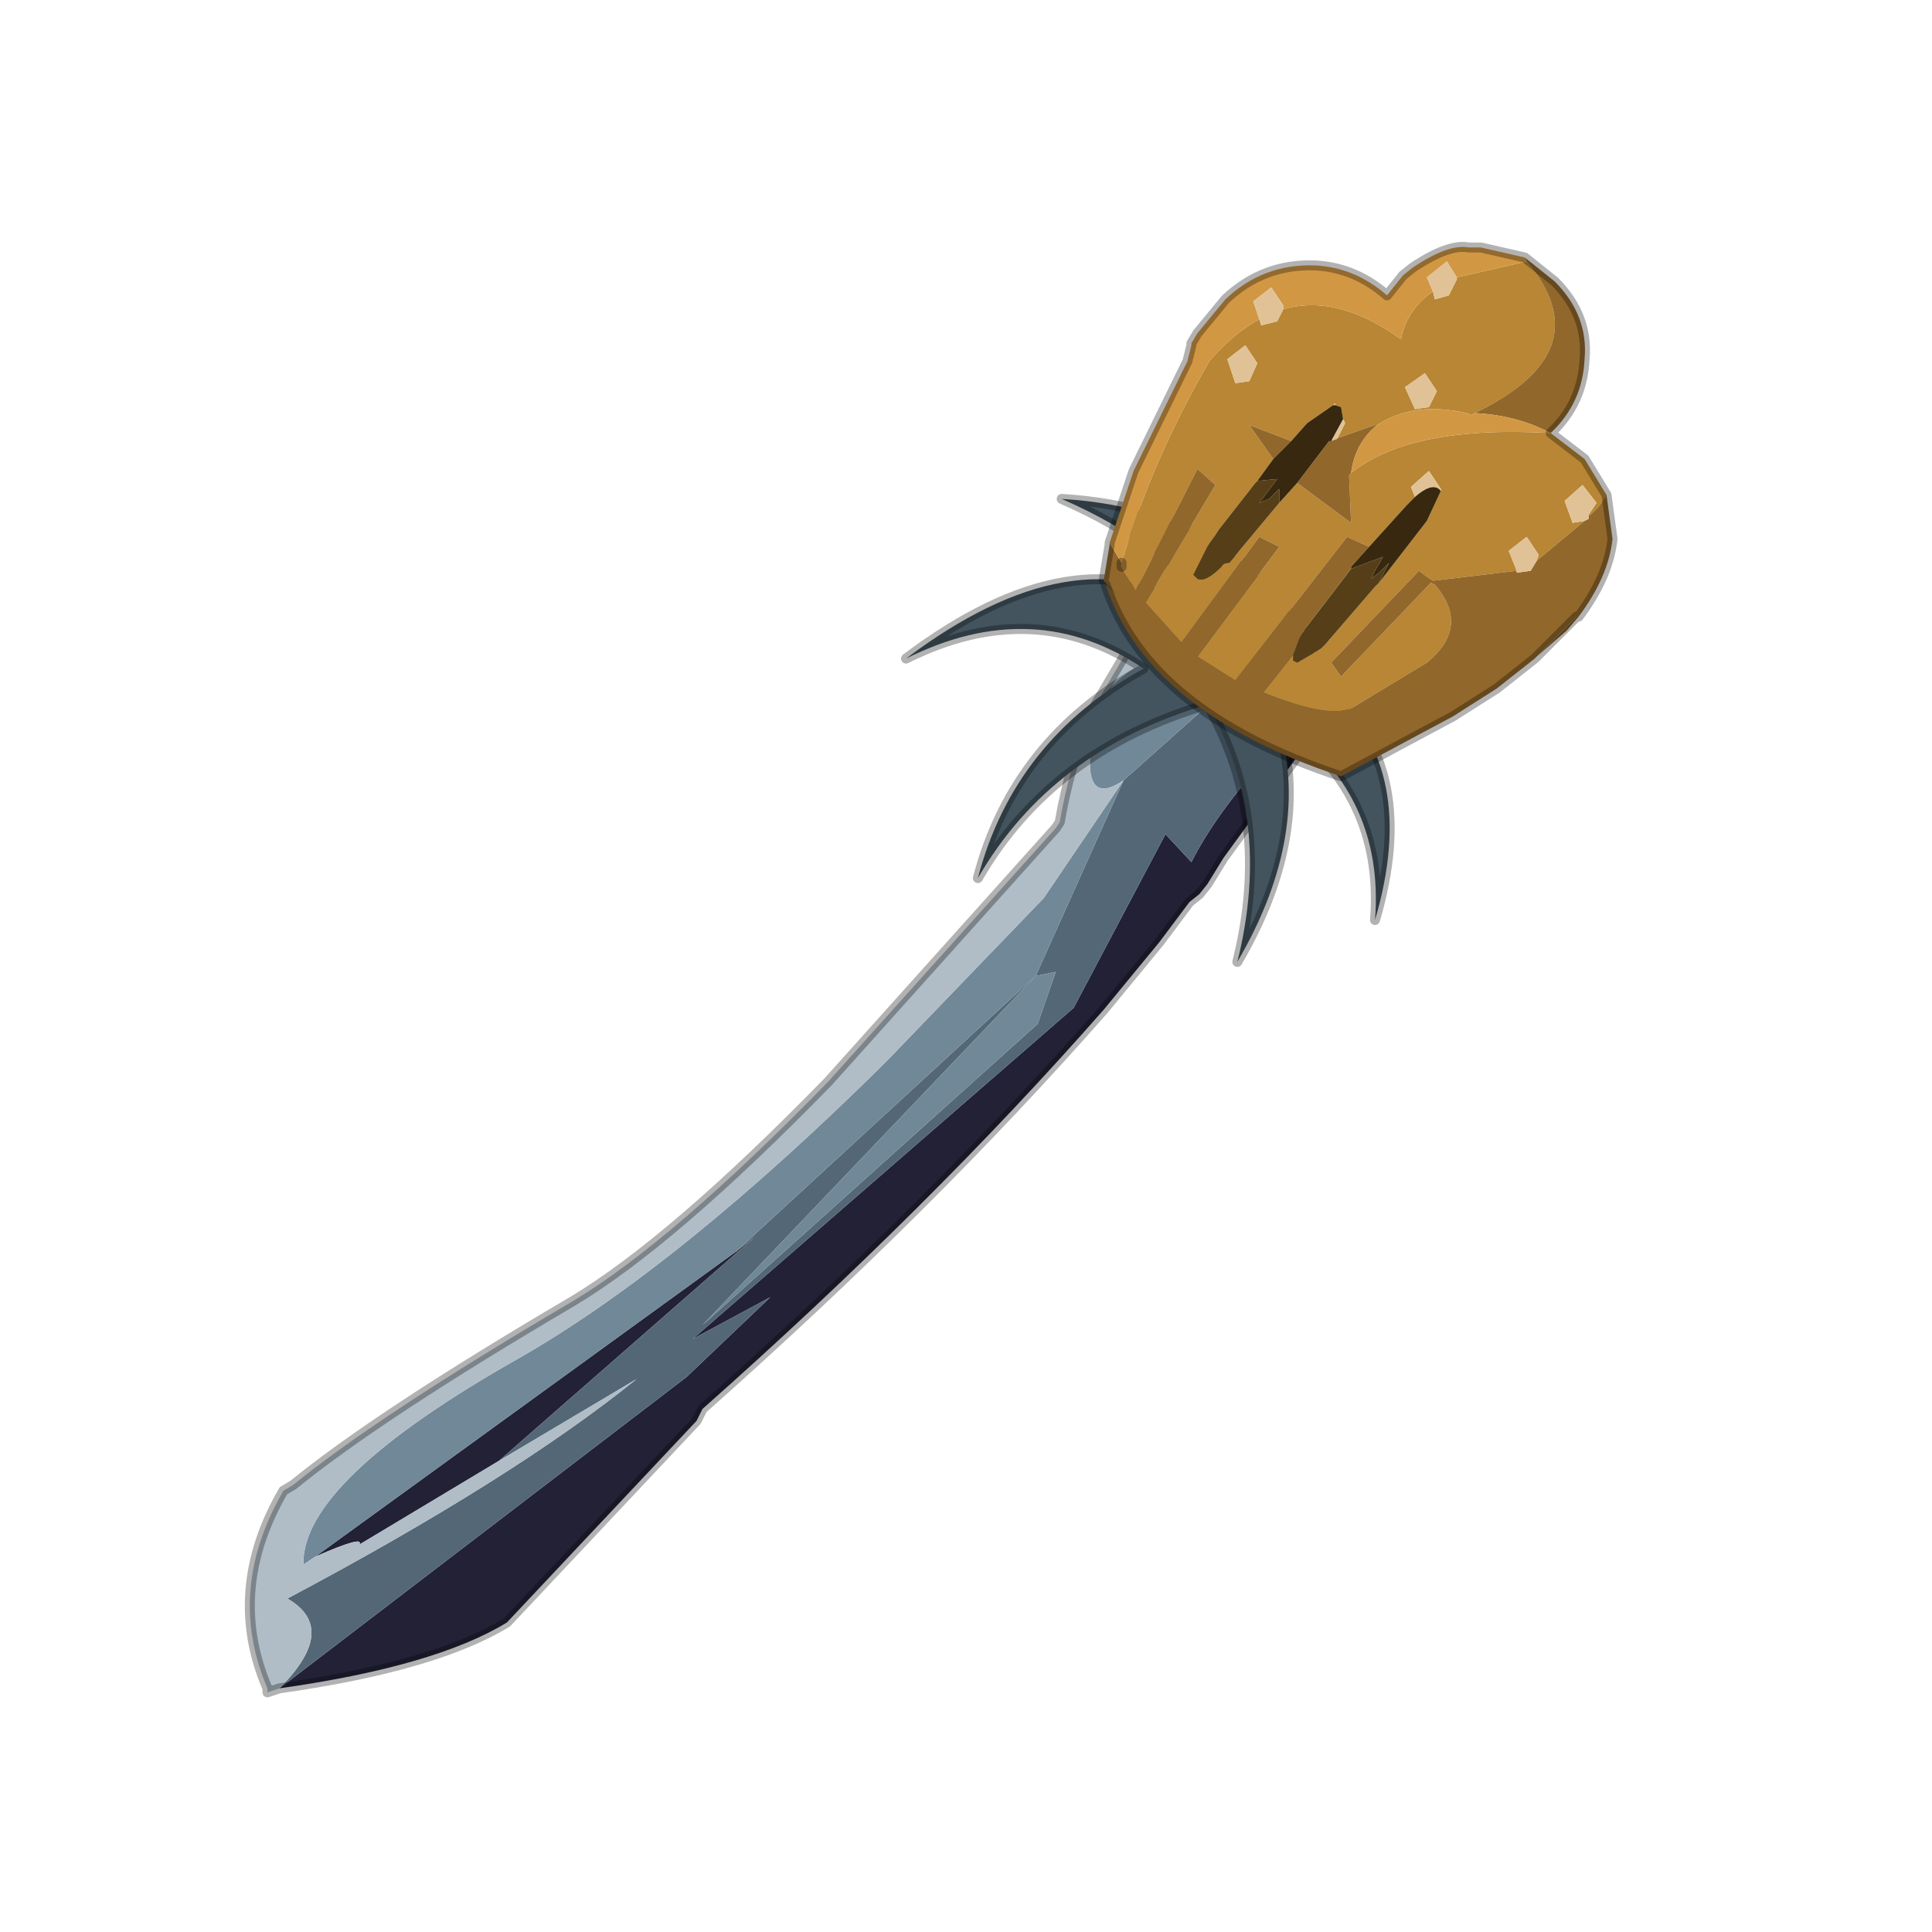 <?xml version="1.0" encoding="UTF-8" standalone="no"?>
<svg xmlns:xlink="http://www.w3.org/1999/xlink" height="440.0px" width="440.0px" xmlns="http://www.w3.org/2000/svg">
  <g transform="matrix(10.0, 0.0, 0.0, 10.0, 0.0, 0.0)">
    <use height="44.0" transform="matrix(0.909, 0.0, 0.0, 0.909, 2.0, 2.0)" width="44.0" xlink:href="#sprite0"/>
  </g>
  <defs>
    <g id="sprite0" transform="matrix(1.0, 0.0, 0.0, 1.0, 0.0, 0.0)">
      <use height="44.0" transform="matrix(1.0, 0.0, 0.0, 1.0, 0.0, 0.0)" width="44.0" xlink:href="#shape0"/>
    </g>
    <g id="shape0" transform="matrix(1.0, 0.0, 0.0, 1.0, 0.0, 0.0)">
      <path d="M44.0 44.0 L0.0 44.0 0.0 0.0 44.0 0.0 44.0 44.0" fill="#43adca" fill-opacity="0.0" fill-rule="evenodd" stroke="none"/>
      <path d="M28.8 14.7 L27.65 14.8 28.05 14.6 28.2 14.7 28.2 14.55 28.5 14.3 29.4 14.0 29.5 14.1 28.8 14.7" fill="#3b2c1c" fill-rule="evenodd" stroke="none"/>
      <path d="M16.25 29.15 L16.7 28.8 16.3 29.15 16.25 29.15" fill="#291e13" fill-rule="evenodd" stroke="none"/>
      <path d="M28.25 15.3 L28.8 14.7 29.5 14.1 30.0 14.25 30.25 15.7 28.25 15.3 M4.8 40.1 L15.0 32.3 17.1 30.3 15.15 31.35 24.7 23.05 27.0 18.7 27.65 19.4 Q28.25 18.2 29.6 16.7 L29.85 16.7 30.45 16.55 28.45 19.3 28.05 19.95 27.85 20.2 27.6 20.4 26.85 21.4 26.15 22.25 25.45 23.1 Q21.1 28.05 15.4 33.1 L15.25 33.4 10.5 38.45 Q8.7 39.55 4.8 40.1 M16.3 29.15 L10.3 34.4 6.8 36.5 Q6.95 36.25 5.7 36.8 L16.25 29.15 16.3 29.15" fill="#222136" fill-rule="evenodd" stroke="none"/>
      <path d="M25.95 17.35 L28.25 15.3 30.25 15.7 30.45 16.55 29.85 16.7 29.6 16.7 Q28.25 18.2 27.65 19.4 L27.0 18.7 24.7 23.05 15.15 31.35 17.1 30.3 15.0 32.3 4.8 40.1 Q6.3 38.6 5.0 37.85 10.65 34.85 13.75 32.35 L10.3 34.4 16.3 29.15 16.7 28.8 16.25 29.15 23.75 22.25 15.4 31.0 23.8 23.45 24.25 22.15 23.75 22.25 25.95 17.35 M28.2 14.55 L28.15 14.15 Q27.9 13.8 26.6 13.4 L29.35 13.35 Q29.2 13.75 29.4 14.0 L28.5 14.3 28.2 14.55" fill="#536777" fill-rule="evenodd" stroke="none"/>
      <path d="M28.8 14.7 L28.25 15.3 25.95 17.35 23.75 22.25 24.25 22.15 23.8 23.45 15.4 31.0 23.75 22.25 16.25 29.15 5.7 36.8 5.4 37.0 Q5.35 34.9 10.85 31.8 14.85 29.5 20.0 24.4 L23.95 20.3 25.95 17.35 Q24.7 18.2 25.3 15.55 L25.25 15.45 Q26.1 14.35 26.95 14.3 L28.05 14.6 27.65 14.8 28.8 14.7" fill="#708898" fill-rule="evenodd" stroke="none"/>
      <path d="M28.05 14.6 L26.95 14.3 Q26.1 14.35 25.25 15.45 L26.4 13.5 26.6 13.4 Q27.9 13.8 28.15 14.15 L28.2 14.55 28.2 14.7 28.05 14.6 M25.3 15.55 Q24.7 18.2 25.95 17.35 L23.95 20.3 20.0 24.4 Q14.85 29.5 10.85 31.8 5.35 34.9 5.4 37.0 L5.7 36.8 Q6.95 36.25 6.8 36.5 L10.3 34.4 13.75 32.35 Q10.65 34.85 5.0 37.85 6.3 38.6 4.8 40.1 L4.5 40.2 4.5 40.1 Q3.45 37.65 4.9 35.15 L5.15 35.0 Q7.3 33.25 12.15 30.4 14.65 28.9 18.55 24.9 L24.25 18.55 24.35 18.4 Q24.6 16.95 25.1 15.8 L25.3 15.55" fill="#b0bdc6" fill-rule="evenodd" stroke="none"/>
      <path d="M30.0 14.25 L29.5 14.1 M29.4 14.0 L29.5 14.1 M26.6 13.4 L26.4 13.5 25.25 15.45 M30.45 16.55 L28.45 19.3 28.05 19.95 27.85 20.2 27.6 20.4 26.85 21.4 26.15 22.25 25.45 23.1 Q21.1 28.05 15.4 33.1 L15.25 33.4 10.5 38.45 Q8.7 39.55 4.8 40.1 L4.5 40.2 4.5 40.1 Q3.45 37.65 4.9 35.15 L5.15 35.0 Q7.3 33.25 12.15 30.4 14.65 28.9 18.55 24.9 L24.25 18.55 24.35 18.4 Q24.6 16.95 25.1 15.8 M26.6 13.4 L29.35 13.35 Q29.2 13.75 29.4 14.0" fill="none" stroke="#000000" stroke-linecap="round" stroke-linejoin="round" stroke-opacity="0.302" stroke-width="0.25"/>
      <path d="M32.25 20.85 Q32.5 17.65 29.8 15.8 30.7 18.65 28.8 21.9 29.7 18.3 28.05 15.45 24.15 16.6 22.3 19.8 23.2 16.35 26.45 14.55 23.7 12.7 20.5 14.3 24.75 11.1 27.8 13.05 27.15 11.5 24.4 10.3 29.5 10.6 31.15 15.15 33.35 17.1 32.25 20.85" fill="#43545f" fill-rule="evenodd" stroke="none"/>
      <path d="M32.25 20.85 Q32.5 17.65 29.8 15.8 30.7 18.65 28.8 21.9 29.7 18.3 28.05 15.45 24.15 16.6 22.3 19.8 23.2 16.35 26.45 14.55 23.7 12.7 20.5 14.3 24.75 11.1 27.8 13.05 27.15 11.5 24.4 10.3 29.5 10.6 31.15 15.15 33.35 17.1 32.25 20.85 Z" fill="none" stroke="#000000" stroke-linecap="round" stroke-linejoin="round" stroke-opacity="0.302" stroke-width="0.25"/>
      <path d="M36.65 8.65 L37.5 9.3 38.05 10.2 37.85 10.5 37.65 10.7 37.6 10.7 37.8 10.4 37.45 9.95 37.0 10.35 37.2 10.9 37.5 10.85 36.3 11.85 36.35 11.7 36.05 11.25 35.6 11.6 35.8 12.1 33.7 12.35 33.55 12.25 33.35 12.1 31.15 14.4 31.4 14.75 33.65 12.4 33.75 12.45 Q34.65 13.5 33.55 14.4 L31.65 15.55 Q31.05 15.8 29.45 15.15 L30.2 14.2 30.2 14.35 30.3 14.4 30.9 14.05 31.0 13.95 32.25 12.5 32.35 12.4 33.55 10.85 33.9 10.1 33.9 10.05 33.6 9.6 33.15 10.0 33.25 10.25 33.05 10.45 32.1 11.5 31.55 11.25 28.75 14.85 27.8 14.25 29.85 11.5 29.35 11.25 27.4 13.9 26.5 12.9 28.25 9.95 27.8 9.55 26.25 12.6 25.9 12.0 25.9 11.9 Q26.65 9.35 28.1 6.85 28.7 6.15 29.35 5.8 L29.4 5.95 29.8 5.85 29.95 5.55 Q31.3 5.15 32.9 6.3 33.05 5.55 33.7 5.1 L33.75 5.3 34.1 5.2 34.3 4.8 34.3 4.75 36.05 4.35 Q37.95 6.6 34.75 8.15 L34.65 8.2 34.55 8.15 Q33.2 7.85 32.3 8.45 L32.35 8.45 32.25 8.45 31.1 8.85 31.15 8.85 31.3 8.8 31.5 8.4 31.45 8.3 31.4 8.0 31.25 7.95 31.25 7.9 31.2 7.95 30.55 8.4 30.15 8.85 29.1 8.45 29.7 9.3 29.3 9.85 29.25 9.9 28.35 11.05 28.05 11.5 27.7 12.2 27.8 12.3 Q28.0 12.4 28.4 12.0 28.45 11.9 28.6 11.9 L29.35 11.0 29.85 10.4 30.3 9.9 31.65 10.9 31.6 9.7 31.65 9.65 Q33.15 8.45 36.65 8.65 M33.8 7.6 L33.5 7.15 33.0 7.5 33.25 8.05 33.6 8.0 33.8 7.6 M29.0 6.45 L28.55 6.8 28.75 7.4 29.1 7.35 29.3 6.9 29.0 6.45" fill="#b88634" fill-rule="evenodd" stroke="none"/>
      <path d="M29.85 10.4 L29.35 11.0 28.6 11.9 Q28.45 11.9 28.4 12.0 28.0 12.4 27.8 12.3 L27.7 12.2 28.05 11.5 28.35 11.05 29.25 9.9 29.3 9.85 29.8 9.8 29.5 10.2 29.35 10.4 29.6 10.3 29.85 10.05 29.85 10.4 M32.35 12.4 L32.25 12.5 31.0 13.95 30.9 14.05 30.3 14.4 30.2 14.35 30.2 14.2 30.35 13.8 30.5 13.55 31.65 12.05 32.45 11.75 32.25 12.1 32.15 12.3 32.35 12.15 32.6 11.9 32.35 12.4" fill="#563f18" fill-rule="evenodd" stroke="none"/>
      <path d="M37.35 13.25 L37.05 13.6 36.3 14.25 37.3 13.25 37.35 13.25" fill="#825f24" fill-rule="evenodd" stroke="none"/>
      <path d="M36.0 4.25 L36.75 4.85 Q37.6 5.7 37.5 6.8 37.45 7.9 36.65 8.65 35.8 8.2 34.75 8.15 37.95 6.6 36.05 4.35 L36.0 4.25 M38.05 10.2 L38.2 11.3 Q38.1 12.25 37.35 13.25 L37.3 13.25 36.3 14.25 36.25 14.3 35.3 15.05 34.2 15.75 33.45 16.15 31.4 17.25 Q26.55 15.65 25.5 12.45 L25.8 12.7 25.45 12.35 25.6 11.45 25.6 11.4 25.9 11.9 25.9 12.0 26.25 12.6 27.8 9.55 28.25 9.95 26.5 12.9 27.4 13.9 29.35 11.25 29.85 11.5 27.8 14.25 28.75 14.85 31.55 11.25 32.1 11.5 31.65 12.0 31.65 12.05 30.5 13.55 30.35 13.8 30.2 14.2 29.45 15.15 Q31.05 15.8 31.65 15.55 L33.55 14.4 Q34.65 13.5 33.75 12.45 L33.65 12.4 31.4 14.75 31.15 14.4 33.35 12.1 33.55 12.25 33.7 12.35 35.8 12.1 35.8 12.15 36.15 12.1 36.3 11.85 37.5 10.85 37.6 10.8 37.6 10.7 37.65 10.7 37.85 10.5 38.05 10.2 M31.65 9.65 L31.6 9.7 31.65 10.9 30.3 9.9 31.1 8.85 32.25 8.45 32.35 8.45 32.3 8.45 Q31.75 8.9 31.65 9.65 M29.7 9.3 L29.1 8.45 30.15 8.85 29.7 9.3" fill="#91672b" fill-rule="evenodd" stroke="none"/>
      <path d="M25.6 11.4 L26.2 9.6 27.55 6.85 27.65 6.45 27.65 6.4 27.8 6.15 28.5 5.3 Q29.45 4.4 30.75 4.45 31.75 4.5 32.55 5.2 L32.95 4.7 33.2 4.5 Q34.1 3.9 34.6 4.0 L34.65 4.0 34.9 4.0 36.0 4.25 36.05 4.35 34.3 4.75 34.05 4.35 33.55 4.75 33.7 5.1 Q33.05 5.55 32.9 6.3 31.3 5.15 29.95 5.55 L29.95 5.45 29.65 5.0 29.2 5.35 29.35 5.8 Q28.7 6.15 28.1 6.85 26.65 9.35 25.9 11.9 L25.6 11.4 M32.3 8.45 Q33.2 7.85 34.55 8.15 L34.65 8.2 34.75 8.15 Q35.8 8.2 36.65 8.65 33.15 8.45 31.65 9.65 31.75 8.9 32.3 8.45" fill="#d19743" fill-rule="evenodd" stroke="none"/>
      <path d="M29.35 5.8 L29.2 5.35 29.65 5.0 29.95 5.45 29.95 5.55 29.8 5.85 29.4 5.95 29.35 5.8 M33.7 5.1 L33.55 4.75 34.05 4.35 34.3 4.75 34.3 4.8 34.1 5.2 33.75 5.3 33.7 5.1 M33.8 7.6 L33.6 8.0 33.25 8.05 33.0 7.5 33.5 7.15 33.8 7.6 M31.2 7.95 L31.25 7.9 31.25 7.95 31.2 7.95 M31.45 8.3 L31.5 8.4 31.3 8.8 31.15 8.85 31.45 8.3 M29.0 6.45 L29.3 6.9 29.1 7.35 28.75 7.4 28.55 6.8 29.0 6.45 M33.25 10.25 L33.15 10.0 33.6 9.6 33.9 10.05 33.9 10.1 33.85 10.05 Q33.65 9.9 33.25 10.25 M35.8 12.1 L35.6 11.6 36.05 11.25 36.35 11.7 36.3 11.85 36.15 12.1 35.8 12.15 35.8 12.1 M37.5 10.85 L37.2 10.9 37.0 10.35 37.45 9.95 37.8 10.4 37.6 10.7 37.6 10.8 37.5 10.85" fill="#e0c296" fill-rule="evenodd" stroke="none"/>
      <path d="M30.3 9.9 L29.85 10.4 29.85 10.05 29.6 10.3 29.35 10.4 29.5 10.2 29.8 9.8 29.3 9.85 29.7 9.3 30.15 8.85 30.55 8.4 31.2 7.95 31.25 7.95 31.4 8.0 31.45 8.3 31.15 8.85 31.1 8.85 30.3 9.9 M33.25 10.25 Q33.65 9.9 33.85 10.05 L33.9 10.1 33.55 10.85 32.35 12.4 32.6 11.9 32.35 12.15 32.15 12.3 32.25 12.1 32.45 11.75 31.65 12.05 31.65 12.0 32.1 11.5 33.05 10.45 33.25 10.25" fill="#38280f" fill-rule="evenodd" stroke="none"/>
      <path d="M25.6 11.4 L26.2 9.6 27.55 6.85 27.65 6.45 27.65 6.4 27.8 6.15 28.5 5.3 Q29.45 4.4 30.75 4.45 31.75 4.5 32.55 5.2 L32.95 4.7 33.2 4.5 Q34.1 3.9 34.6 4.0 L34.65 4.0 34.9 4.0 36.0 4.25 36.75 4.85 Q37.6 5.7 37.5 6.8 37.45 7.9 36.65 8.65 L37.5 9.3 38.05 10.2 38.2 11.3 Q38.1 12.25 37.35 13.25 L37.3 13.25 36.3 14.25 36.25 14.3 35.3 15.05 34.2 15.75 33.45 16.15 31.4 17.25 Q26.55 15.65 25.5 12.45 M25.45 12.35 L25.6 11.45 25.6 11.4 M25.9 12.0 L25.9 11.9" fill="none" stroke="#000000" stroke-linecap="round" stroke-linejoin="round" stroke-opacity="0.302" stroke-width="0.25"/>
    </g>
  </defs>
</svg>
